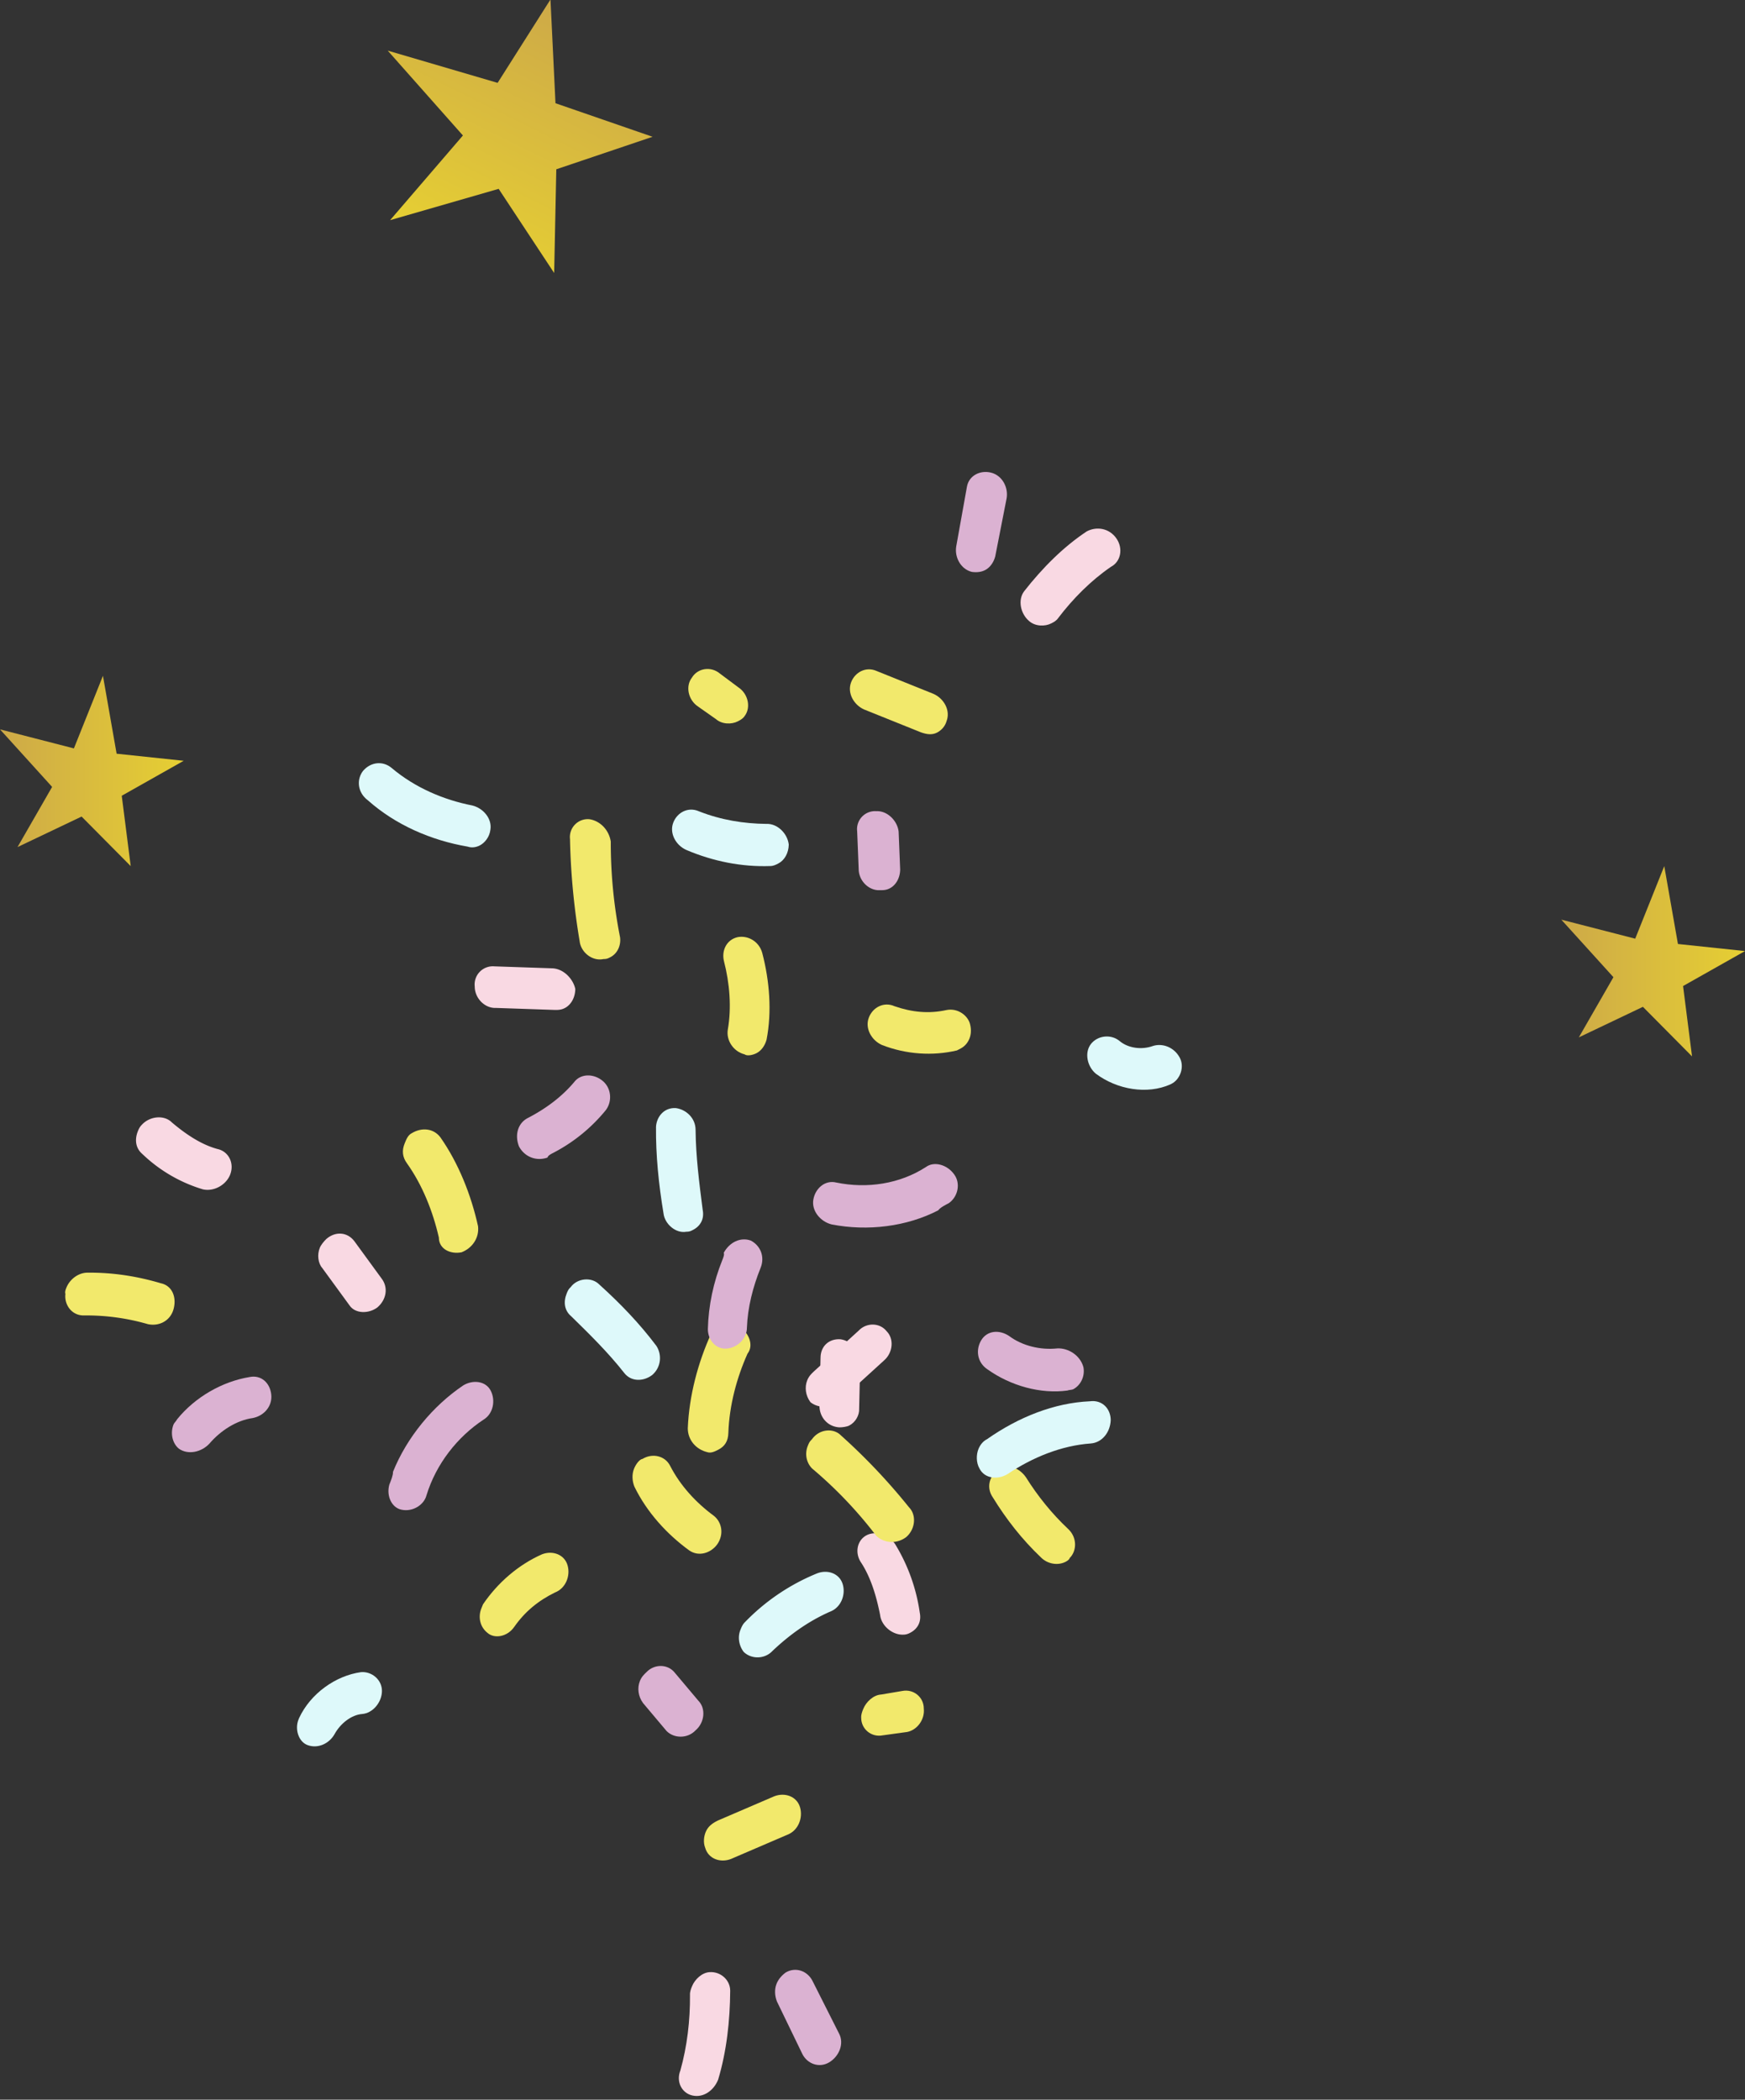 <svg xmlns="http://www.w3.org/2000/svg" width="266" height="320" viewBox="0 0 266 320"><rect x="0" y="0" width="266" height="320" fill="#333333" stroke="none"/><defs><linearGradient id="cg9xa" x1="0" x2="28" y1="117.5" y2="117.5" gradientUnits="userSpaceOnUse"><stop offset="0" stop-color="#cda948"/><stop offset="1" stop-color="#e6cf33"/></linearGradient><linearGradient id="cg9xb" x1="238" x2="266" y1="146.5" y2="146.5" gradientUnits="userSpaceOnUse"><stop offset="0" stop-color="#cda948"/><stop offset="1" stop-color="#e6cf33"/></linearGradient><linearGradient id="cg9xc" x1="51.43" x2="92.43" y1="19.7" y2="19.7" gradientUnits="userSpaceOnUse"><stop offset="0" stop-color="#cda948"/><stop offset="1" stop-color="#e6cf33"/></linearGradient></defs><g><g><g><path fill="#f2e96c" d="M89.813 124.85a2.73 2.73 0 0 0-2.923 3.035c.095 5.05.594 10.403 1.469 15.562.193 1.685 1.918 3.092 3.638 2.716.484.005.672-.091 1.048-.285 1.128-.581 1.635-1.862 1.47-3.052a74.396 74.396 0 0 1-1.412-14.571c-.3-1.885-1.73-3.189-3.29-3.405z"/></g><g><path fill="#def9fa" d="M117.387 131.99c.49.006.87-.19 1.25-.387.952-.49 1.574-1.586 1.598-2.889-.196-1.706-1.752-3.228-3.411-3.147-3.43-.04-6.887-.581-10.293-1.924-1.608-.72-3.32.162-3.913 1.76-.594 1.597.391 3.413 1.999 4.133 4.114 1.752 8.47 2.605 12.77 2.454z"/></g><g><path fill="#f2e96c" d="M115.324 160.507c.753-.388 1.29-1.175 1.53-2.065.823-4.255.46-8.92-.658-13.199-.49-1.79-2.19-2.703-3.725-2.423-1.723.376-2.5 2.053-2.118 3.645.872 3.382 1.179 7.056.596 10.42-.292 1.684.871 3.383 2.543 3.8.405.302 1.267.113 1.832-.178z"/></g><g><path fill="#def9fa" d="M104.594 187.726c.484.006.672-.091 1.049-.285 1.128-.581 1.744-1.664 1.471-3.055-.523-4.069-1.046-8.137-1.084-12.2-.005-1.784-1.435-3.09-2.997-3.306-1.75-.12-2.93 1.254-3.034 2.839-.041 4.36.402 8.724 1.141 13.192.193 1.687 1.92 3.094 3.454 2.815z"/></g><g><path fill="#dbb2d2" d="M144.635 183.365c1.423-.997 1.801-3.021.837-4.35-1.074-1.535-3.078-2.065-4.309-1.166-3.996 2.59-8.985 3.344-13.678 2.377-1.702-.426-3.206.875-3.502 2.596-.297 1.72 1.08 3.36 2.78 3.785 5.49 1.077 11.466.335 16.257-2.145.274-.402 1.04-.799 1.615-1.097z"/></g><g><path fill="#f2e96c" d="M144.233 153.945c-2.615.572-5.179.342-7.88-.594-1.612-.722-3.327.162-3.922 1.764-.595 1.6.392 3.421 2.003 4.144 3.712 1.45 7.748 1.698 11.427.836l.571-.295c1.144-.59 1.848-1.99 1.462-3.602-.277-1.41-1.917-2.635-3.66-2.253z"/></g><g><path fill="#f2e96c" d="M142.843 111.648c.568-.292 1.217-.884 1.459-1.779.591-1.59-.39-3.397-1.991-4.114l-8.684-3.493c-1.601-.717-3.306.16-3.898 1.75-.592 1.59.39 3.398 1.99 4.115l8.685 3.493c.895.31 1.681.419 2.44.028z"/></g><g><path fill="#dbb2d2" d="M133.597 123.63a2.742 2.742 0 0 0-2.936 3.048l.233 5.77c.006 1.79 1.55 3.3 3.198 3.22.486.006.972.011 1.539-.28.944-.487 1.562-1.573 1.586-2.866l-.233-5.77c-.194-1.693-1.739-3.203-3.387-3.122z"/></g><g><path fill="#f9d9e3" d="M128.123 204.112c-1.757-.12-3.05 1.058-3.045 2.849l-.168 7.259c.005 1.79 1.252 3.197 3.009 3.317.486.006 1.162-.086 1.54-.28.944-.487 1.562-1.574 1.505-2.57l.168-7.258c.104-1.59-1.44-3.1-3.009-3.317z"/></g><g><path fill="#def9fa" d="M175.712 159.424c-1.631.583-3.7.359-5.038-.76-1.337-1.119-3.378-.841-4.38.45-1.004 1.293-.59 3.404.748 4.522 3.273 2.445 7.821 3.2 11.355 1.636l.19-.098c1.332-.686 2.007-2.584 1.24-3.997-.876-1.615-2.674-2.237-4.115-1.753z"/></g><g><path fill="#f9d9e3" d="M84.277 147.58l-8.945-.304a2.77 2.77 0 0 0-2.964 3.083c.006 1.81 1.565 3.336 3.228 3.254l8.946.305c.49.006.982.011 1.553-.284.953-.491 1.577-1.59 1.6-2.897-.276-1.41-1.645-3.035-3.418-3.156z"/></g><g><path fill="#f2e96c" d="M109.14 109.6c.921.807 2.382.824 3.328.337.378-.195.756-.39 1.026-.785.997-1.283.585-3.379-.933-4.392l-2.847-2.124c-1.329-1.111-3.357-.836-4.245.647-.998 1.283-.586 3.38.932 4.393z"/></g><g><path fill="#dbb2d2" d="M84.311 175.714a25.416 25.416 0 0 0 8.018-6.502c1.011-1.307.896-3.338-.452-4.47-1.348-1.132-3.323-1.154-4.334.153-1.94 2.311-4.404 4.109-7.088 5.498-1.534.794-2.023 2.615-1.332 4.348.883 1.634 2.696 2.264 4.34 1.674.081-.304.465-.502.848-.7z"/></g><g><path fill="#def9fa" d="M71.292 129.03c.596.207 1.272.115 1.84-.177.757-.39 1.485-1.278 1.617-2.373.293-1.69-1.065-3.3-2.745-3.719-4.333-.847-8.724-2.691-12.306-5.722-1.33-1.112-3.17-.934-4.357.447-.998 1.284-.884 3.278.744 4.493 4.206 3.736 9.6 6.09 15.207 7.052z"/></g><g><path fill="#f2e96c" d="M112.635 202.092c-1.602-.718-3.337-.339-4.227 1.149-1.994 4.37-3.363 9.447-3.565 14.437.005 1.798 1.257 3.21 2.94 3.63.597.206 1.166-.087 1.735-.38.947-.488 1.488-1.281 1.51-2.579.151-4.192 1.278-8.373 2.921-12.048 1-1.287.208-3.193-1.314-4.21z"/></g><g><path fill="#dbb2d2" d="M161.174 205.504c-2.526.271-5.299-.361-7.34-1.886-1.525-1.018-3.372-.839-4.264.651-.892 1.49-.588 3.395.937 4.414 3.566 2.542 8.134 3.796 12.208 3.243.19-.098.679-.093.868-.19 1.14-.588 1.842-1.98 1.566-3.384-.494-1.807-2.318-2.928-3.975-2.848z"/></g><g><path fill="#f9d9e3" d="M170.171 82.045c-1.074-1.533-2.966-1.86-4.5-1.066-3.611 2.39-6.782 5.598-9.54 9.113-1.01 1.306-.593 3.44.754 4.57.935.822 2.415.839 3.373.343.383-.198.767-.396 1.04-.799 2.293-3.014 5-5.72 8.036-7.813 1.533-.793 1.91-2.816.837-4.348z"/></g><g><path fill="#dbb2d2" d="M153.443 75.95c.293-1.692-.688-3.499-2.369-3.917-1.681-.419-3.386.46-3.679 2.152l-1.626 9.058c-.293 1.692.688 3.499 2.37 3.917.785.109 1.462.017 2.03-.276.758-.39 1.298-1.182 1.539-2.076z"/></g><g><path fill="#f9d9e3" d="M132.118 233.97c-1.497.773-1.866 2.741-.818 4.233 1.478 2.286 2.316 5.157 2.859 7.925.192 1.68 1.91 3.08 3.542 3.001.482.006.856-.187 1.043-.284 1.123-.578 1.736-1.656 1.465-3.04a27.42 27.42 0 0 0-3.777-10.501c-1.048-1.492-3.004-2.008-4.314-1.333z"/></g><g><path fill="#f2e96c" d="M156.383 225.136c-1.048-1.493-2.817-2.106-4.208-1.135-1.39.97-1.867 2.74-.818 4.233 2.017 3.28 4.41 6.367 7.363 9.165 1.02.999 2.575 1.214 3.698.635.187-.096.562-.29.641-.584 1.095-1.073 1.17-3.144-.253-4.444-2.443-2.298-4.62-4.988-6.423-7.87z"/></g></g><g><g><path fill="#f2e96c" d="M138.134 234.264c1.413-1.213 1.588-3.373.437-4.536a92.527 92.527 0 0 0-10.393-10.975c-1.151-1.163-3.313-.967-4.41.609-.375.356-.462.572-.635 1.003-.52 1.292-.147 2.664.688 3.465a64.673 64.673 0 0 1 9.76 10.248c1.352 1.237 3.226 1.182 4.553.186z"/></g><g><path fill="#def9fa" d="M113.579 247.202c-.37.351-.542.775-.713 1.199-.427 1.06-.258 2.337.48 3.336 1.138 1.144 3.186 1.163 4.382-.102 2.59-2.458 5.494-4.559 8.824-6.018 1.622-.623 2.392-2.53 1.91-4.165-.483-1.635-2.274-2.29-3.896-1.666a32.175 32.175 0 0 0-10.987 7.416z"/></g><g><path fill="#f2e96c" d="M96.65 223.84c-.346.859-.29 1.865.055 2.73 1.895 3.898 4.94 7.23 8.333 9.705 1.437 1.019 3.279.46 4.287-.895 1.095-1.571.695-3.443-.542-4.388-2.673-1.965-5.087-4.573-6.637-7.605-.775-1.516-2.674-1.965-4.2-1.044-.489.067-1.036.852-1.296 1.497z"/></g><g><path fill="#def9fa" d="M87.013 196.141c-.374.356-.461.571-.634 1.002-.52 1.29-.349 2.587.687 3.46 2.82 2.76 5.638 5.52 8.083 8.636 1.064 1.377 2.936 1.322 4.261.327 1.413-1.21 1.501-3.153.639-4.456-2.56-3.405-5.494-6.454-8.716-9.362-1.15-1.161-3.31-.965-4.32.393z"/></g><g><path fill="#dbb2d2" d="M59.344 226.277c-.478 1.75.392 3.514 1.852 3.808 1.658.365 3.428-.672 3.823-2.213 1.464-4.762 4.697-8.876 8.688-11.509 1.49-.9 1.856-2.932 1.099-4.413-.758-1.481-2.696-1.71-4.186-.81-4.638 3.119-8.602 7.928-10.712 13.176.027.491-.31 1.331-.564 1.96z"/></g><g><path fill="#f2e96c" d="M78.389 247.946c1.62-2.32 3.663-3.998 6.218-5.248 1.617-.622 2.385-2.525 1.904-4.156-.48-1.63-2.268-2.283-3.885-1.661-3.605 1.594-6.756 4.324-9 7.628l-.256.634c-.512 1.268-.23 2.827.99 3.757 1.02.858 2.95.592 4.029-.954z"/></g><g><path fill="#f2e96c" d="M107.566 279.223c-.258.639-.402 1.564-.06 2.422.485 1.644 2.285 2.302 3.915 1.675l8.61-3.7c1.63-.626 2.404-2.543 1.92-4.187-.485-1.643-2.285-2.301-3.916-1.674l-8.61 3.7c-.857.419-1.515.912-1.86 1.764z"/></g><g><path fill="#dbb2d2" d="M106.028 263.714c1.407-1.204 1.581-3.35.435-4.505l-3.582-4.256c-1.06-1.37-3.126-1.388-4.333-.11-.373.354-.746.708-1.005 1.35-.432 1.07-.261 2.36.484 3.369l3.582 4.255c1.147 1.156 3.212 1.175 4.419-.103z"/></g><g><path fill="#f9d9e3" d="M57.519 199.265c1.407-1.204 1.696-3.062.636-4.43L54 189.142c-1.06-1.369-2.838-1.528-4.245-.324-.373.354-.833.922-1.005 1.35-.432 1.07-.26 2.36.37 3.08l4.153 5.691c.86 1.296 2.924 1.315 4.245.325z"/></g><g><path fill="#def9fa" d="M50.993 264.303c.883-1.622 2.562-2.954 4.211-3.08 1.65-.128 3.016-1.816 3.018-3.517.001-1.7-1.533-2.99-3.183-2.863-3.868.532-7.71 3.261-9.447 7.002l-.086.212c-.598 1.483-.003 3.401 1.39 3.91 1.592.581 3.299-.254 4.097-1.664z"/></g><g><path fill="#f9d9e3" d="M127.9 213.588l6.84-6.232c1.39-1.19 1.563-3.309.43-4.45-1.049-1.353-3.091-1.37-4.283-.109l-6.84 6.231c-.37.35-.739.7-.995 1.335-.426 1.056-.257 2.33.48 3.327 1.02.857 2.977 1.087 4.367-.102z"/></g><g><path fill="#f2e96c" d="M134.317 258.256c-1.175.061-2.294 1.123-2.724 2.19-.173.428-.345.855-.317 1.355-.002 1.715 1.544 3.015 3.292 2.673l3.41-.47c1.662-.127 3.039-1.83 2.84-3.617.002-1.715-1.544-3.015-3.292-2.673z"/></g><g><path fill="#dbb2d2" d="M110.102 192.052c-1.35 3.358-2.11 6.93-2.197 10.51 0 1.684 1.234 3.099 2.863 2.973 1.629-.126 3.09-1.517 3.09-3.201.115-3.088.903-6.17 2.084-9.107.675-1.678.002-3.369-1.486-4.154-1.572-.576-3.257.252-4.129 1.858.112.282-.056.702-.225 1.121z"/></g><g><path fill="#def9fa" d="M150.442 219.349c-.573.28-1.031.847-1.29 1.487-.344.854-.374 2.067.17 3 .77 1.506 2.746 1.738 4.264.824 3.782-2.536 8.193-4.352 12.689-4.668 1.66-.128 2.95-1.616 3.038-3.542.002-1.714-1.256-3.153-3.203-2.885-5.383.237-10.854 2.4-15.668 5.784z"/></g><g><path fill="#f2e96c" d="M70.354 190.857c1.63-.627 2.716-2.183 2.518-3.965-1.052-4.78-2.99-9.64-5.757-13.58-1.056-1.363-2.827-1.521-4.342-.61-.572.28-.83.919-1.087 1.557-.43 1.064-.374 2.062.368 3.065 2.34 3.297 3.935 7.299 4.845 11.294-.001 1.71 1.712 2.579 3.455 2.239z"/></g><g><path fill="#dbb2d2" d="M31.903 220.04c1.741-2.045 4.195-3.586 6.618-3.92 1.74-.34 3.024-1.82 2.826-3.598-.198-1.778-1.536-2.997-3.276-2.658-4.163.673-8.328 3.051-11.068 6.437-.085.212-.456.564-.542.777-.515 1.274-.231 2.84.794 3.701 1.425 1.008 3.45.528 4.648-.74z"/></g><g><path fill="#f9d9e3" d="M105.563 319.369c1.658.366 3.233-.744 3.91-2.424 1.295-4.343 1.804-8.975 1.835-13.54.001-1.686-1.516-2.964-3.147-2.838-1.152.06-2.25 1.104-2.672 2.154-.169.42-.338.84-.31 1.332.026 3.864-.426 7.793-1.469 11.507-.676 1.68.195 3.443 1.853 3.809z"/></g><g><path fill="#dbb2d2" d="M122.315 313.057c.77 1.504 2.572 2.162 4.089 1.25 1.517-.914 2.29-2.832 1.52-4.336l-4.082-8.093c-.77-1.504-2.572-2.162-4.088-1.249-.659.493-1.117 1.06-1.375 1.699-.344.852-.288 1.85.054 2.71z"/></g><g><path fill="#f9d9e3" d="M35.07 179.053c.697-1.735-.198-3.557-1.904-3.935-2.516-.676-4.887-2.294-6.968-4.054-1.156-1.171-3.325-.973-4.542.322-.376.359-.55.793-.637 1.01-.522 1.3-.35 2.608.69 3.488a22.752 22.752 0 0 0 9.223 5.38c1.706.378 3.53-.693 4.139-2.211z"/></g><g><path fill="#f2e96c" d="M22.52 201.802c1.705.378 3.441-.476 3.935-2.285.493-1.808-.2-3.554-1.905-3.932-3.527-1.047-7.228-1.66-11.19-1.624-1.388-.013-2.72.99-3.241 2.29-.087.217-.261.65-.146.941-.204 1.666.98 3.344 2.86 3.289a33.634 33.634 0 0 1 9.686 1.32z"/></g></g><g><path fill="url(#cg9xa)" d="M28 115.949l-10.223-1.08L15.693 103l-4.428 11.06L0 111.16l7.944 8.768L2.67 129.1l9.767-4.653L19.926 132l-1.368-10.723z"/></g><g><path fill="url(#cg9xb)" d="M266 144.949l-10.223-1.08L253.693 132l-4.428 11.06-11.265-2.9 7.944 8.768-5.274 9.172 9.767-4.654 7.489 7.554-1.368-10.723z"/></g><g transform="rotate(116.41 74.5 21)"><path fill="url(#cg9xc)" d="M51.43 21.947l14.97 1.562L69.45 40.7l6.485-16.019 16.495 4.2-11.633-12.697L88.521 2.9 74.218 9.64 63.253-1.3l2.003 15.53z"/></g></g></svg>